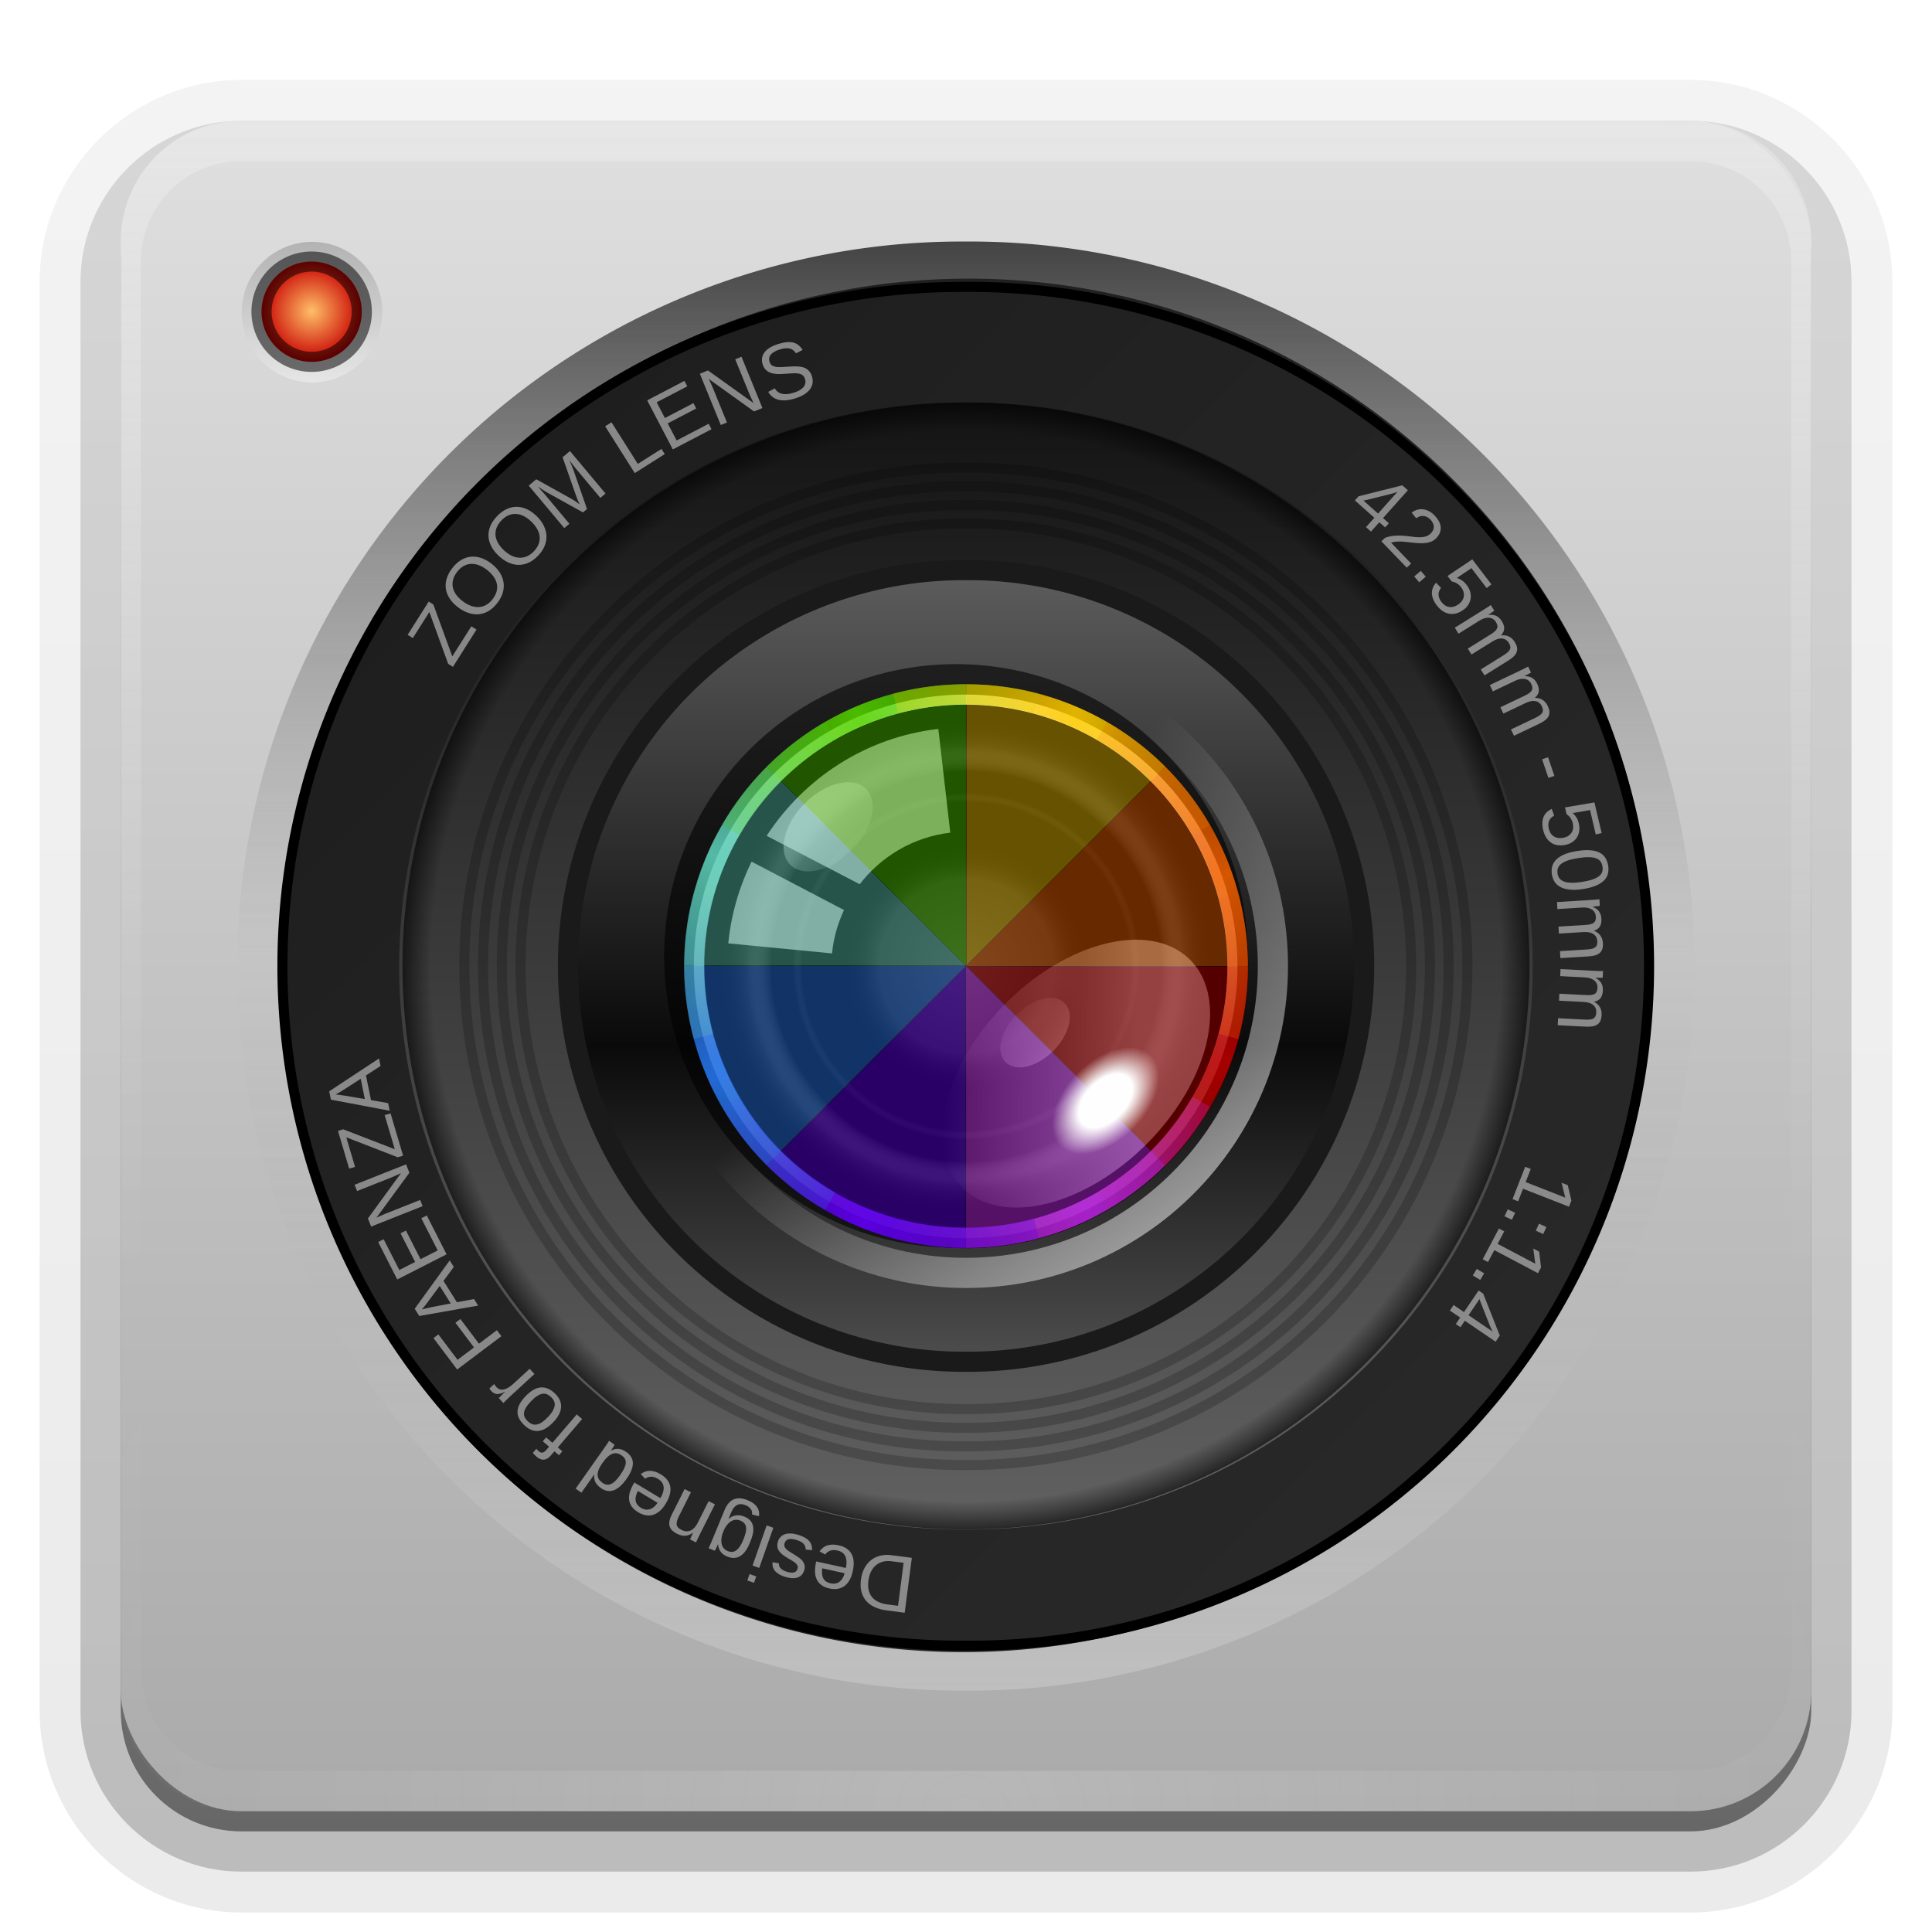 <svg height="96" width="96" xmlns="http://www.w3.org/2000/svg" xmlns:xlink="http://www.w3.org/1999/xlink"><linearGradient id="a"><stop offset="0" stop-color="#fefefe"/><stop offset="1" stop-color="#fefefe" stop-opacity="0"/></linearGradient><linearGradient id="b" gradientUnits="userSpaceOnUse" x1="36.357" x2="36.357" xlink:href="#a" y1="6" y2="63.893"/><radialGradient id="c" cx="48" cy="90.172" gradientTransform="matrix(1.157 0 0 .996 -7.551 .197)" gradientUnits="userSpaceOnUse" r="42" xlink:href="#a"/><linearGradient id="d" gradientUnits="userSpaceOnUse" x1="48" x2="48" y1="90" y2="5.988"><stop offset="0" stop-color="#aaa"/><stop offset="1" stop-color="#dfdfdf"/></linearGradient><linearGradient id="e" gradientUnits="userSpaceOnUse" x1="16.162" x2="76.838" y1="52.099" y2="52.099"><stop offset="0" stop-opacity=".69"/><stop offset=".5" stop-color="#7f7f7f" stop-opacity="0"/><stop offset="1" stop-color="#fefefe" stop-opacity=".217"/></linearGradient><linearGradient id="f" gradientUnits="userSpaceOnUse" x1="16.162" x2="76.772" y1="44.482" y2="44.482"><stop offset="0" stop-color="#1e1e1e"/><stop offset=".374" stop-color="#232323"/><stop offset="1" stop-color="#282828"/></linearGradient><linearGradient id="g" gradientUnits="userSpaceOnUse" x1="16.162" x2="76.772" y1="44.482" y2="44.482"><stop offset="0" stop-color="#141414"/><stop offset="1" stop-color="#616161"/></linearGradient><radialGradient id="h" cx="48" cy="48" gradientUnits="userSpaceOnUse" r="28"><stop offset="0" stop-opacity="0"/><stop offset=".95" stop-opacity="0"/><stop offset="1"/></radialGradient><linearGradient id="i" gradientUnits="userSpaceOnUse" x1="16.162" x2="76.772" y1="44.482" y2="44.482"><stop offset="0" stop-color="#5d5d5d"/><stop offset=".6" stop-color="#0a0a0a"/><stop offset="1" stop-color="#4e4e4e"/></linearGradient><clipPath id="j"><path d="m61.367 45.997a13.637 13.637 0 1 1 -27.274 0 13.637 13.637 0 1 1 27.274 0z" transform="matrix(1.027 0 0 1.027 -1 .778)"/></clipPath><filter id="k" color-interpolation-filters="sRGB" height="1.48" width="1.48" x="-.24" y="-.24"><feGaussianBlur stdDeviation="2.8"/></filter><radialGradient id="l" cx="47.73" cy="45.997" gradientUnits="userSpaceOnUse" r="13.637"><stop offset="0" stop-color="#fefefe" stop-opacity=".185"/><stop offset=".309" stop-color="#fefefe" stop-opacity=".109"/><stop offset=".436" stop-opacity="0"/><stop offset=".545" stop-opacity="0"/><stop offset=".583" stop-color="#fefefe" stop-opacity="0"/><stop offset=".615" stop-opacity=".181"/><stop offset=".691" stop-opacity=".431"/><stop offset=".781" stop-color="#fefefe" stop-opacity=".081"/><stop offset=".876" stop-opacity="0"/><stop offset="1" stop-color="#fefefe" stop-opacity="0"/></radialGradient><linearGradient id="m" gradientUnits="userSpaceOnUse" x1="33.199" x2="67.957" xlink:href="#a" y1="45.997" y2="45.997"/><linearGradient id="n" gradientUnits="userSpaceOnUse" x1="40.068" x2="31.794" xlink:href="#a" y1="58.176" y2="49.665"/><linearGradient id="o" gradientUnits="userSpaceOnUse" x1="40.068" x2="40.068" xlink:href="#a" y1="58.176" y2="41.697"/><radialGradient id="p" cx="41" cy="52" gradientTransform="matrix(1 0 0 .618 0 19.862)" gradientUnits="userSpaceOnUse" r="9.708"><stop offset="0" stop-color="#fefefe"/><stop offset=".5" stop-color="#fefefe"/><stop offset="1" stop-color="#fefefe" stop-opacity="0"/></radialGradient><filter id="q" color-interpolation-filters="sRGB"><feGaussianBlur stdDeviation=".273"/></filter><linearGradient id="r" gradientUnits="userSpaceOnUse" x1="53.935" x2="62.128" y1="111.973" y2="91.77"><stop offset="0" stop-color="#d40000" stop-opacity="0"/><stop offset=".5" stop-color="#d40000"/><stop offset="1" stop-color="#d40000" stop-opacity="0"/></linearGradient><linearGradient id="s" gradientTransform="matrix(.726 .726 -.726 .726 46.743 29.961)" gradientUnits="userSpaceOnUse" x1="53.731" x2="62.586" y1="60.139" y2="38.831"><stop offset="0" stop-color="#d42aff" stop-opacity="0"/><stop offset=".5" stop-color="#d42aff"/><stop offset="1" stop-color="#d42aff" stop-opacity="0"/></linearGradient><linearGradient id="t" gradientTransform="matrix(0 1.027 -1.027 0 95.222 49)" gradientUnits="userSpaceOnUse" x1="53.388" x2="61.983" y1="60.346" y2="39.437"><stop offset="0" stop-color="#60f" stop-opacity="0"/><stop offset=".5" stop-color="#60f"/><stop offset="1" stop-color="#60f" stop-opacity="0"/></linearGradient><linearGradient id="u" gradientTransform="matrix(-.726 .726 -.726 -.726 116.039 96.743)" gradientUnits="userSpaceOnUse" x1="53.296" x2="61.89" y1="59.183" y2="40.223"><stop offset="0" stop-color="#2a7fff" stop-opacity="0"/><stop offset=".5" stop-color="#2a7fff"/><stop offset="1" stop-color="#2a7fff" stop-opacity="0"/></linearGradient><linearGradient id="v" gradientTransform="matrix(-1.027 0 0 -1.027 97 145.222)" gradientUnits="userSpaceOnUse" x1="53.879" x2="60.999" y1="61.33" y2="39.683"><stop offset="0" stop-color="#5fd3bc" stop-opacity="0"/><stop offset=".5" stop-color="#5fd3bc"/><stop offset="1" stop-color="#5fd3bc" stop-opacity="0"/></linearGradient><linearGradient id="w" gradientTransform="matrix(-.726 -.726 .726 -.726 49.257 166.039)" gradientUnits="userSpaceOnUse" x1="53.47" x2="60.324" y1="59.878" y2="39.701"><stop offset="0" stop-color="#55d400" stop-opacity="0"/><stop offset=".5" stop-color="#55d400"/><stop offset="1" stop-color="#55d400" stop-opacity="0"/></linearGradient><linearGradient id="x" gradientTransform="matrix(0 -1.027 1.027 0 .778 147)" gradientUnits="userSpaceOnUse" x1="61.628" x2="52.881" y1="39.683" y2="60.715"><stop offset="0" stop-color="#fc0" stop-opacity="0"/><stop offset=".5" stop-color="#fc0"/><stop offset="1" stop-color="#fc0" stop-opacity="0"/></linearGradient><linearGradient id="y" gradientTransform="matrix(.726 -.726 .726 .726 -20.039 99.257)" gradientUnits="userSpaceOnUse" x1="53.035" x2="61.803" y1="61.183" y2="40.484"><stop offset="0" stop-color="#f60" stop-opacity="0"/><stop offset=".5" stop-color="#f60"/><stop offset="1" stop-color="#f60" stop-opacity="0"/></linearGradient><filter id="z" color-interpolation-filters="sRGB"><feGaussianBlur stdDeviation=".42"/></filter><linearGradient id="A" gradientUnits="userSpaceOnUse" x1="64.072" x2="46.605" xlink:href="#a" y1="64.036" y2="46.569"/><linearGradient id="B" gradientTransform="matrix(1.006 0 0 .994 100 0)" gradientUnits="userSpaceOnUse" x1="45.448" x2="45.448" y1="92.54" y2="7.017"><stop offset="0"/><stop offset="1" stop-opacity=".588"/></linearGradient><linearGradient id="C" gradientTransform="matrix(1.024 0 0 1.012 -1.143 -98.071)" gradientUnits="userSpaceOnUse" x1="32.251" x2="32.251" xlink:href="#B" y1="6.132" y2="90.239"/><linearGradient id="D" gradientTransform="translate(0 -97)" gradientUnits="userSpaceOnUse" x1="32.251" x2="32.251" xlink:href="#B" y1="6.132" y2="90.239"/><linearGradient id="E" gradientUnits="userSpaceOnUse" x1="16" x2="20.179" y1="85.062" y2="85.062"><stop offset="0" stop-color="#767676"/><stop offset="1" stop-color="#fdfdfd"/></linearGradient><radialGradient id="F" cx="18.089" cy="85.062" gradientTransform="matrix(1 0 0 1.004 0 -.364)" gradientUnits="userSpaceOnUse" r="2.089"><stop offset="0" stop-color="#ffbf67"/><stop offset="1" stop-color="#c70000"/></radialGradient><g fill="url(#C)"><path d="m12-95.031c-5.511 0-10.031 4.52-10.031 10.031v71c0 5.511 4.52 10.031 10.031 10.031h72c5.511 0 10.031-4.52 10.031-10.031v-71c0-5.511-4.52-10.031-10.031-10.031z" opacity=".08" transform="scale(1 -1)"/><path d="m12-94.031c-4.972 0-9.031 4.06-9.031 9.031v71c0 4.972 4.06 9.031 9.031 9.031h72c4.972 0 9.031-4.06 9.031-9.031v-71c0-4.972-4.06-9.031-9.031-9.031z" opacity=".1" transform="scale(1 -1)"/><path d="m12-93c-4.409 0-8 3.591-8 8v71c0 4.409 3.591 8 8 8h72c4.409 0 8-3.591 8-8v-71c0-4.409-3.591-8-8-8z" opacity=".2" transform="scale(1 -1)"/><rect height="85" opacity=".3" rx="7" transform="scale(1 -1)" width="86" x="5" y="-92"/></g><rect fill="url(#D)" height="84" opacity=".45" rx="6" transform="scale(1 -1)" width="84" x="6" y="-91"/><g><rect fill="url(#d)" height="84" rx="6" width="84" x="6" y="6"/><path d="m12 6c-3.324 0-6 2.676-6 6v2 68 2c0 .335.041.651.094.969.049.296.097.597.188.875.01.03.021.064.031.094.099.288.235.547.375.812.145.274.316.536.5.781s.374.473.594.688c.44.428.943.815 1.5 1.094.279.14.573.247.875.344-.256-.1-.487-.236-.719-.375-.007-.004-.024.004-.031 0-.032-.019-.062-.043-.094-.062-.12-.077-.231-.164-.344-.25-.106-.081-.213-.161-.312-.25-.178-.161-.347-.345-.5-.531-.108-.13-.218-.265-.312-.406-.025-.038-.038-.086-.062-.125-.065-.103-.13-.205-.188-.312-.101-.195-.206-.416-.281-.625-.008-.022-.024-.041-.031-.062-.032-.092-.036-.187-.062-.281-.03-.107-.07-.203-.094-.312-.073-.342-.125-.698-.125-1.062v-2-68-2c0-2.782 2.218-5 5-5h2 68 2c2.782 0 5 2.218 5 5v2 68 2c0 .364-.052.721-.125 1.062-.044.207-.088.398-.156.594-.008.022-.023.041-.031.062-.063.174-.138.367-.219.531-.042.083-.079.17-.125.25-.055.097-.127.188-.188.281-.094.141-.205.276-.312.406-.143.174-.303.347-.469.5-.011.01-.02.021-.031.031-.138.126-.285.234-.438.344-.103.073-.204.153-.312.219-.007.004-.024-.004-.031 0-.232.139-.463.275-.719.375.302-.097.596-.204.875-.344.557-.279 1.06-.666 1.5-1.094.22-.214.409-.442.594-.688s.355-.508.5-.781c.14-.265.276-.525.375-.812.01-.031.021-.063.031-.094.09-.278.139-.579.188-.875.052-.318.094-.634.094-.969v-2-68-2c0-3.324-2.676-6-6-6z" fill="url(#b)" opacity=".25"/><path d="m12 90c-3.324 0-6-2.676-6-6v-2-68-2c0-.335.041-.651.094-.969.049-.296.097-.597.188-.875.01-.03.021-.064.031-.094.099-.288.235-.547.375-.812.145-.274.316-.536.5-.781s.374-.473.594-.688c.44-.428.943-.815 1.5-1.094.279-.14.573-.247.875-.344-.256.1-.487.236-.719.375-.007.004-.024-.004-.031 0-.032.019-.062.043-.094.062-.12.077-.231.164-.344.25-.106.081-.213.161-.312.25-.178.161-.347.345-.5.531-.108.13-.218.265-.312.406-.025.038-.038.086-.062.125-.065.103-.13.205-.188.312-.101.195-.206.416-.281.625-.008.022-.024.041-.031.062-.032.092-.036.187-.062.281-.03.107-.07.203-.094.312-.073.342-.125.698-.125 1.062v2 68 2c0 2.782 2.218 5 5 5h2 68 2c2.782 0 5-2.218 5-5v-2-68-2c0-.364-.052-.721-.125-1.062-.044-.207-.088-.398-.156-.594-.008-.022-.023-.041-.031-.062-.063-.174-.138-.367-.219-.531-.042-.083-.079-.17-.125-.25-.055-.097-.127-.188-.188-.281-.094-.141-.205-.276-.312-.406-.143-.174-.303-.347-.469-.5-.011-.01-.02-.021-.031-.031-.138-.126-.285-.234-.438-.344-.103-.073-.204-.153-.312-.219-.007-.004-.024.004-.031 0-.232-.139-.463-.275-.719-.375.302.097.596.204.875.344.557.279 1.06.666 1.5 1.094.22.214.409.442.594.688s.355.508.5.781c.14.265.276.525.375.812.01.031.021.063.031.094.09.278.139.579.188.875.052.318.094.634.094.969v2 68 2c0 3.324-2.676 6-6 6z" fill="url(#c)" opacity=".15"/></g><path d="m76.772 44.482a30.305 30.305 0 1 1 -60.609 0 30.305 30.305 0 1 1 60.609 0z" fill="url(#e)" transform="matrix(0 1.188 -1.188 0 100.842 -7.2)"/><path d="m76.772 44.482a30.305 30.305 0 1 1 -60.609 0 30.305 30.305 0 1 1 60.609 0z" fill="url(#f)" transform="matrix(.793 .793 -.793 .793 46.425 -24.153)"/><path d="m76.772 44.482a30.305 30.305 0 1 1 -60.609 0 30.305 30.305 0 1 1 60.609 0z" fill="none" stroke="#000" stroke-width=".449" transform="matrix(0 1.114 -1.114 0 97.54 -3.75)"/><path d="m76.772 44.482a30.305 30.305 0 1 1 -60.609 0 30.305 30.305 0 1 1 60.609 0z" fill="url(#g)" transform="matrix(0 .924 -.924 0 89.099 5.067)"/><g fill="none" opacity=".2" stroke="#000" transform="matrix(.926 0 0 .926 3.556 3.556)"><path d="m76.772 44.482a30.305 30.305 0 1 1 -60.609 0 30.305 30.305 0 1 1 60.609 0z" stroke-width=".612" transform="matrix(0 .883 -.883 0 87.265 6.983)"/><path d="m76.772 44.482a30.305 30.305 0 1 1 -60.609 0 30.305 30.305 0 1 1 60.609 0z" stroke-width=".661" transform="matrix(0 .817 -.817 0 84.329 10.05)"/><path d="m76.772 44.482a30.305 30.305 0 1 1 -60.609 0 30.305 30.305 0 1 1 60.609 0z" stroke-width=".636" transform="matrix(0 .85 -.85 0 85.797 8.517)"/><path d="m76.772 44.482a30.305 30.305 0 1 1 -60.609 0 30.305 30.305 0 1 1 60.609 0z" stroke-width=".689" transform="matrix(0 .784 -.784 0 82.861 11.583)"/></g><path d="m48 20c-7.165 0-14.333 2.732-19.8 8.199-10.934 10.934-10.934 28.666 0 39.6 10.934 10.934 28.665 10.934 39.599 0 10.934-10.934 10.934-28.666 0-39.6-5.467-5.467-12.634-8.199-19.8-8.199zm0 2.593c6.502 0 12.992 2.493 17.952 7.453 9.922 9.922 9.922 25.984 0 35.906-9.922 9.922-25.983 9.922-35.905 0-9.922-9.922-9.922-25.984 0-35.906 4.961-4.961 11.451-7.453 17.952-7.453z" fill="url(#h)" opacity=".6"/><path d="m76.772 44.482a30.305 30.305 0 1 1 -60.609 0 30.305 30.305 0 1 1 60.609 0z" fill="url(#i)" stroke="#1a1a1a" stroke-width="1.541" transform="matrix(0 .649 -.649 0 76.872 17.839)"/><path d="m20.179 85.062a2.089 2.098 0 1 1 -4.179 0 2.089 2.098 0 1 1 4.179 0z" fill="url(#E)" opacity=".403" transform="matrix(0 1.671 1.664 0 -126.038 -14.717)"/><path d="m20.179 85.062a2.089 2.098 0 1 1 -4.179 0 2.089 2.098 0 1 1 4.179 0z" fill="url(#F)" stroke="#000" stroke-linecap="square" stroke-opacity=".532" stroke-width=".841" transform="matrix(1.192 0 0 1.187 -6.077 -85.48)"/><g fill="#b3b3b3" opacity=".71" transform="matrix(-.5 .866 -.866 -.5 113.573 30.438)"><path d="m45.682 77.43 2.19.089-.011.279-1.763 2.098 1.532.063-.012.304-1.955-.08.011-.271 1.763-2.106-1.766-.072.012-.304"/><path d="m42.473 78.426c.029-.213.086-.402.171-.568.084-.166.193-.303.326-.411.133-.108.288-.184.465-.229.177-.044.372-.052.585-.023.225.03.417.092.576.184.159.094.287.211.382.351.095.142.159.303.193.483.033.181.036.373.009.579-.029.213-.084.401-.167.565-.083.164-.189.298-.32.402-.131.106-.285.18-.462.221-.178.043-.376.05-.594.02-.217-.029-.405-.088-.563-.177-.16-.089-.289-.201-.386-.338-.098-.137-.166-.295-.202-.475-.036-.18-.04-.375-.012-.585m.377.051c-.022.164-.021.316.003.456.023.14.07.263.139.37.068.106.16.194.274.262.114.068.251.113.41.134.163.022.309.015.438-.02.13-.035.242-.095.338-.179.094-.085.171-.191.23-.32.058-.129.098-.275.12-.439.022-.164.022-.317-.001-.459-.024-.141-.07-.267-.138-.377-.069-.109-.161-.2-.275-.272-.115-.071-.252-.117-.411-.138-.17-.023-.321-.015-.451.024-.131.039-.243.102-.335.189-.093.089-.168.199-.224.33-.057.132-.097.278-.119.439"/><path d="m39.301 77.678c.051-.209.128-.391.23-.547.101-.156.224-.281.367-.375.144-.094.306-.153.486-.179.181-.025.375-.013.584.038.22.054.405.135.554.244.149.11.263.24.343.39.08.151.127.318.141.501.014.183-.003.375-.053.576-.051.209-.126.39-.226.544-.099.154-.22.276-.361.366-.142.091-.302.148-.482.171-.181.024-.379.01-.593-.043-.212-.052-.393-.13-.542-.235-.15-.105-.266-.231-.348-.377-.083-.146-.134-.311-.151-.493-.017-.182-0-.377.05-.583m.37.091c-.039.161-.054.312-.045.454.008.141.041.269.099.382.057.113.138.21.245.289.106.08.238.139.393.177.159.039.305.048.438.027.133-.021.251-.069.355-.142.103-.074.19-.172.263-.294.071-.122.127-.263.166-.424.039-.161.055-.313.048-.457-.009-.143-.042-.273-.098-.39-.057-.116-.139-.216-.244-.299-.107-.083-.238-.143-.394-.181-.167-.041-.317-.049-.451-.024-.135.025-.252.076-.353.153-.102.078-.188.18-.258.305-.071.125-.126.266-.164.424"/><path d="m36.937 75.374-.63 1.724c-.023.062-.047.126-.072.19-.025.064-.048.123-.071.176-.025.061-.05.121-.076.178.04-.056.08-.111.121-.166.035-.047.073-.097.115-.149.04-.052.078-.099.113-.139l1.311-1.517.246.09.034 2.008c.001.021.001.045 0.0.073-.002.027-.002.056-.003.086-.002.031-.003.063-.003.094-.002.032-.004.064-.006.096-.003.072-.007.147-.013.224.024-.069.047-.137.069-.206.019-.058.039-.12.061-.184.022-.063.041-.118.058-.166l.63-1.724.312.114-.944 2.585-.46-.168-.033-2.044c0-.028.002-.063.004-.107.002-.042.004-.086.008-.13.004-.044.008-.086.013-.126.003-.039.006-.069.01-.09-.011.018-.028.044-.051.077s-.048.068-.075.104c-.028.035-.055.07-.081.103-.026.033-.048.061-.067.082l-1.33 1.546-.449-.164.944-2.585.316.115"/><path d="m35.016 74.508-1.278 2.437-.33-.173 1.136-2.167-1.232-.646.141-.27z"/><path d="m33.052 73.458-1.476 2.323-1.762-1.12.163-.257 1.447.92.473-.745-1.349-.857.161-.254 1.349.857.514-.809-1.515-.963.163-.257z"/><path d="m29.4 70.908-.274 2.754c.037-.052.073-.104.108-.156.031-.044.064-.09.1-.138.034-.048.065-.09.093-.126l1.121-1.444.262.204-1.687 2.174-.343-.266.271-2.776c-.036.053-.072.106-.108.158-.031.045-.066.093-.103.145-.038.053-.075.103-.111.149l-1.107 1.426-.265-.206 1.687-2.174.355.275"/><path d="m26.456 69.28c.079-.084.169-.147.269-.187.099-.041.207-.055.325-.043.116.013.241.054.373.122.13.069.267.17.409.304.25.234.403.461.461.679.058.218.028.428-.089.629l-.313-.195c.036-.065.06-.131.072-.2.013-.069.01-.14-.007-.215-.019-.075-.055-.153-.108-.236-.053-.082-.128-.169-.225-.26-.081-.076-.161-.139-.241-.189-.081-.049-.159-.082-.234-.099-.075-.017-.147-.016-.215.004-.07.02-.135.061-.194.124-.061.066-.096.133-.104.202-.009.068.001.141.03.219.029.077.073.16.131.249.058.088.123.186.194.292.044.065.088.131.132.199.042.068.079.136.113.205.032.069.057.139.077.209.02.07.028.14.026.209-.003.07-.019.139-.047.207-.029.069-.075.137-.137.203-.089.095-.184.158-.286.19-.103.032-.209.037-.319.017-.109-.021-.22-.064-.332-.132-.112-.067-.222-.152-.33-.253-.124-.117-.221-.227-.291-.329-.07-.102-.118-.201-.142-.297-.024-.096-.027-.19-.009-.282.016-.092.049-.186.099-.282l.312.204c-.032.061-.053.122-.063.184-.011.061-.008.124.009.188.017.064.048.13.095.199.045.068.108.138.186.212.093.087.179.152.259.195.078.043.15.068.215.076.065.007.124-.001.178-.024.052-.023.099-.057.141-.101.056-.06.088-.123.095-.19.005-.066-.006-.137-.033-.21-.027-.074-.066-.151-.118-.231-.051-.08-.107-.165-.167-.253-.048-.072-.096-.144-.142-.217-.048-.072-.091-.145-.127-.218-.037-.073-.067-.145-.09-.218-.024-.074-.035-.148-.033-.221.001-.074.017-.147.048-.22.03-.074.079-.147.148-.22"/><path d="m18.631 41.246.61.127-.068.325-.61-.127-.264 1.27-.268-.056-1.56-1.611.075-.361 1.813.377.079-.379.272.056-.079.379m-1.764-.027c.006.004.017.013.034.027.016.014.034.03.054.047s.041.036.062.055c.02.018.037.033.05.046l.874.902c.009.009.02.021.034.037.014.015.029.031.044.047.014.016.028.032.042.049s.025.029.032.039l.198-.952-1.425-.296"/><path d="m19.4 40.683-.238-.069c-.128-.106-.234-.221-.319-.344-.086-.125-.159-.251-.22-.379-.062-.128-.118-.252-.167-.373-.049-.122-.1-.235-.155-.337-.054-.102-.117-.19-.188-.264-.071-.075-.16-.127-.267-.158-.075-.022-.144-.029-.207-.023-.064.006-.122.025-.173.056-.051.031-.095.074-.131.129-.037.053-.066.116-.087.188-.019.068-.029.134-.027.2.002.064.015.125.039.182.024.057.06.109.108.155.047.045.106.082.177.112l-.132.336c-.092-.039-.174-.091-.246-.156-.072-.065-.129-.144-.17-.234-.043-.091-.068-.192-.075-.304-.007-.113.009-.237.048-.37.038-.131.087-.244.148-.337.061-.094.132-.167.214-.219.082-.054.173-.086.274-.098.101-.012.21-0.0.328.034.089.026.169.066.239.122.071.054.135.119.192.194.057.073.11.155.157.245.047.09.093.182.136.277.042.095.083.19.125.286.04.096.082.187.126.274.044.086.092.165.143.238.05.073.106.134.168.185l.398-1.379.287.083-.505 1.751"/><path d="m20.098 38.397-.404-.142.126-.359.404.142z"/><path d="m20.293 35.446c.127.053.236.121.326.203.09.083.157.178.203.285.044.107.064.226.059.357-.004.129-.038.268-.099.416-.056.133-.12.243-.193.33-.072.086-.15.151-.232.197-.084.045-.171.073-.261.084-.09.009-.18.005-.271-.014l.099-.344c.054.007.108.008.164.003.054-.005.108-.021.161-.047.052-.028.102-.067.149-.118.046-.053.087-.122.123-.209.035-.084.054-.166.058-.245.002-.08-.012-.154-.043-.223-.03-.07-.076-.134-.138-.191-.062-.057-.141-.105-.236-.145-.078-.033-.155-.05-.23-.052-.077-.002-.148.01-.215.038-.068.027-.129.069-.184.126-.054.056-.1.128-.136.214-.023.054-.039.106-.048.156-.009.05-.014.098-.014.145.001.045.006.089.015.131.009.04.019.079.032.117l-.132.317-1.331-.654.602-1.444.276.115-.479 1.148.786.384c-.02-.076-.028-.164-.023-.264.004-.1.03-.21.08-.329.053-.126.119-.232.2-.317.081-.085.171-.148.271-.189.099-.042.206-.062.319-.06s.228.027.345.076"/><path d="m21.869 34.297-1.182-.63c-.091-.048-.17-.083-.237-.104-.067-.021-.126-.027-.178-.019-.052.006-.097.027-.135.063-.039.035-.076.084-.11.147-.035.066-.053.132-.055.199-.003.066.01.132.04.196.029.062.074.123.135.183.061.057.138.111.231.161l1.081.576-.164.309-1.467-.782c-.039-.021-.08-.042-.123-.063-.044-.023-.085-.044-.123-.063-.04-.02-.074-.036-.102-.05-.028-.014-.047-.022-.055-.025l.156-.293c.006.002.022.009.048.021.026.012.056.027.09.043.033.015.068.031.103.048.034.017.062.031.085.043l.003-.005c-.039-.056-.072-.112-.099-.168-.027-.055-.043-.112-.051-.171-.008-.06-.005-.122.008-.186.013-.065.039-.135.078-.209.075-.141.163-.238.263-.289.1-.053.221-.062.361-.029l.003-.005c-.039-.056-.072-.113-.097-.171-.025-.058-.041-.118-.046-.179-.006-.062-.003-.127.012-.193.013-.067.04-.137.079-.21.05-.094.106-.169.167-.223.062-.055.131-.091.207-.106.076-.015.162-.011.257.013.094.023.198.066.313.127l1.243.662-.163.307-1.182-.63c-.091-.048-.17-.083-.237-.104-.067-.021-.126-.027-.178-.019-.052.006-.097.027-.135.063-.039.035-.076.084-.11.147-.035.066-.054.131-.057.198-.004.066.008.13.036.194.029.062.074.123.135.183.062.058.141.113.236.163l1.081.576-.163.307"/><path d="m23.584 31.438-1.104-.759c-.085-.058-.159-.102-.223-.13-.064-.028-.122-.042-.174-.039-.052 0-.1.016-.142.047-.043.03-.085.075-.125.134-.042.061-.068.125-.077.191-.01.066-.005.132.017.199.021.065.059.131.114.197.054.064.124.126.211.186l1.009.694-.198.288-1.369-.942c-.036-.025-.075-.051-.115-.077-.041-.028-.079-.054-.115-.077-.037-.024-.069-.044-.096-.061s-.044-.027-.052-.031l.188-.274c.006.003.021.012.046.027s.052.033.084.053c.032.019.064.038.097.059.032.02.059.038.08.053l.003-.005c-.033-.06-.059-.12-.079-.178-.02-.058-.03-.117-.031-.175-.001-.061.009-.122.029-.184.02-.064.054-.13.101-.198.091-.132.189-.218.294-.258.106-.041.226-.037.362.012l.003-.005c-.033-.06-.058-.121-.077-.181-.019-.06-.027-.121-.025-.183.001-.063.012-.126.034-.19.021-.065.055-.131.102-.2.061-.088.124-.155.191-.203.068-.048.141-.076.218-.082.077-.007.162.007.253.042.091.034.189.088.297.161l1.16.798-.197.286-1.104-.759c-.085-.058-.159-.102-.223-.13-.064-.028-.122-.042-.174-.039-.052 0-.1.016-.142.047-.043.03-.085.075-.125.134-.042.061-.068.125-.079.19-.011.065-.007.13.014.197.021.065.059.131.114.197.055.065.127.128.216.189l1.009.694-.197.286"/><path d="m24.788 28.353-.235-.206.643-.735.235.206z"/><path d="m27.873 25.202c.095.101.166.207.214.319.048.112.071.226.068.343-.004.116-.034.232-.092.349-.057.116-.144.229-.261.339-.105.099-.209.173-.311.223-.101.048-.199.077-.293.085-.095.007-.186-.003-.273-.031-.086-.028-.166-.07-.242-.124l.231-.273c.046.028.096.051.148.07.052.017.107.025.166.023.059-.004.12-.019.184-.047.064-.029.129-.076.198-.14.066-.062.117-.129.153-.2.034-.072.052-.145.052-.221.001-.076-.015-.153-.048-.231-.034-.077-.086-.154-.156-.229-.058-.062-.121-.109-.189-.141-.069-.033-.139-.051-.211-.054-.073-.003-.146.01-.22.04-.073.029-.143.076-.212.14-.043.04-.079.081-.107.122-.029.041-.053.084-.072.126-.018.042-.031.084-.04.126-.009.04-.015.08-.019.12l-.25.235-.947-1.142 1.14-1.072.205.218-.907.852.56.672c.013-.078.041-.161.086-.25.044-.09.113-.179.207-.267.1-.094.204-.163.312-.207.108-.045.217-.065.325-.062.108.002.213.028.315.076.103.048.197.118.284.211"/><path d="m29.355 23.367c.166.206.286.395.36.568.074.171.113.327.115.469.003.14-.026.266-.087.377-.061.111-.143.208-.246.292-.104.084-.217.144-.337.179-.12.035-.249.037-.385.005-.135-.033-.279-.104-.43-.212-.151-.111-.31-.269-.477-.476-.174-.216-.3-.409-.376-.58-.076-.173-.115-.328-.116-.466-.001-.138.031-.261.095-.368.063-.108.149-.205.256-.292.102-.083.212-.143.329-.18.117-.039.243-.044.378-.014.135.03.279.1.432.211.152.11.315.272.49.488m-.278.225c-.137-.17-.262-.303-.373-.399-.112-.097-.215-.163-.308-.198-.094-.036-.181-.044-.261-.025-.08.017-.156.056-.229.115-.077.062-.133.131-.169.207-.036.076-.047.164-.032.265.014.099.057.213.129.343.071.129.174.278.311.447.133.164.254.294.365.39.112.095.216.161.311.198.095.035.184.045.266.028.081-.017.159-.056.233-.115.072-.058.125-.125.159-.201.033-.077.042-.165.027-.265-.015-.102-.057-.217-.127-.347-.069-.13-.169-.278-.302-.442"/><path d="m31.58 23.488-.74-1.117c-.057-.086-.11-.154-.159-.204-.049-.05-.098-.084-.147-.102-.049-.019-.098-.022-.149-.009-.051.012-.107.038-.167.078-.062.041-.109.091-.143.149-.034.057-.054.121-.058.191-.004.069.006.144.032.225.026.08.068.163.127.251l.677 1.021-.291.193-.918-1.385c-.024-.037-.051-.075-.078-.115-.027-.041-.053-.079-.078-.115-.026-.036-.048-.067-.066-.092-.018-.025-.031-.041-.037-.048l.277-.183c.005.005.015.019.032.042.017.023.036.05.058.081.022.029.045.059.067.091.022.031.04.057.055.079l.005-.003c-.008-.068-.01-.133-.007-.194.003-.061.015-.119.037-.174.022-.057.054-.11.096-.16.042-.052.098-.1.168-.146.133-.088.256-.132.369-.13.113.001.224.05.331.146l.005-.003c-.008-.068-.009-.134-.004-.197.005-.063.02-.123.045-.18.024-.058.058-.113.102-.164.043-.052.1-.101.169-.147.089-.059.173-.098.253-.116.081-.019.159-.018.233.005.074.023.148.067.22.133.071.065.143.152.215.261l.778 1.174-.29.192-.74-1.117c-.057-.086-.11-.154-.159-.204-.049-.05-.098-.084-.147-.102-.049-.019-.098-.022-.149-.009-.051.012-.107.038-.167.078-.062.041-.11.09-.144.147-.035.056-.055.118-.061.188-.004.069.006.144.032.225.027.081.07.166.13.256l.677 1.021-.29.192"/><path d="m34.449 21.789-.609-1.193c-.047-.092-.092-.165-.135-.221-.043-.056-.088-.095-.135-.118-.046-.025-.095-.033-.147-.026-.052.006-.11.026-.174.058-.066.034-.119.078-.159.132-.04.053-.067.114-.08.183-.012.068-.01.143.006.227.017.082.05.17.097.264l.557 1.091-.311.159-.756-1.48c-.02-.039-.042-.08-.065-.123-.023-.044-.044-.085-.065-.123-.021-.039-.04-.072-.055-.099-.015-.027-.026-.045-.031-.052l.296-.151c.004.005.013.02.027.045s.03.054.049.087c.019.031.038.064.057.098.018.033.033.061.045.084l.005-.003c-0-.069.005-.133.015-.194.01-.061.029-.117.056-.169.028-.054.066-.103.113-.148.048-.046.109-.089.183-.126.143-.073.27-.102.381-.087.113.014.217.075.313.182l.005-.003c-0-.069.006-.134.018-.196.012-.062.034-.12.065-.174.03-.055.07-.105.12-.151.049-.047.111-.089.185-.127.095-.049.183-.078.265-.087.083-.01.16 0.0.231.031.071.031.139.083.203.157.064.073.125.167.184.283l.641 1.254-.31.158-.609-1.193c-.047-.092-.092-.165-.135-.221-.043-.056-.088-.095-.135-.118-.046-.025-.095-.033-.147-.026-.052.006-.11.026-.174.058-.066.034-.119.077-.16.13-.041.052-.068.112-.081.18-.012.068-.01.143.006.227.018.083.051.173.1.269l.557 1.091-.31.158"/><path d="m42.744 18.956-.045-.295.693-.105-.317-2.093-.548.531-.05-.328.576-.54.321-.049.368 2.425.662-.1.045.295-1.705.258"/><path d="m44.85 16.948-.038-.403.379-.036.038.403zm.16 1.701-.038-.403.379-.036.038.403z"/><path d="m46.055 18.552-.011-.299.701-.027-.08-2.116-.604.467-.013-.332.633-.472.324-.012.093 2.451.669-.025.011.299-1.723.065"/><path d="m48.342 18.501.008-.428.381.007-.008.428-.381-.007"/><path d="m50.849 18.004-.046.621-.331-.024.046-.621-1.293-.095.02-.273 1.393-1.758.368.027-.136 1.847.386.028-.02.277-.386-.028m-.204-1.752c-.003.006-.011.019-.022.038-.012.017-.025.037-.04.06-.015.022-.03.045-.046.069-.015.022-.028.041-.039.056l-.78.984c-.007.01-.018.023-.032.039-.013.016-.027.033-.041.05-.014.016-.028.032-.043.048-.014.016-.026.028-.034.037l.97.071.107-1.451"/><path d="m77.021 37.28c-.212.088-.412.134-.601.138-.188.003-.359-.027-.515-.092-.154-.066-.291-.162-.411-.29-.118-.127-.213-.278-.286-.452l-.396-.95 2.54-1.058.35.84c.082.196.132.386.151.572.021.186.005.36-.047.521-.051.161-.141.307-.27.438-.128.132-.301.244-.517.334m-.144-.346c.172-.072.308-.157.409-.257.102-.1.174-.211.215-.333.041-.121.054-.252.038-.39-.014-.139-.052-.283-.114-.431l-.204-.489-1.989.828.236.566c.056.133.129.248.219.343.091.096.196.168.316.215.12.047.253.068.4.062.147-.006.305-.044.473-.114"/><path d="m76.886 38.222c-.105.033-.2.075-.282.124-.081.05-.147.108-.197.173-.049.066-.08.14-.093.222-.012.082-.003.172.029.272.046.145.112.252.198.32.086.07.179.106.278.108l.01.321c-.063-.003-.128-.015-.198-.036-.068-.02-.135-.054-.201-.102-.065-.049-.127-.117-.187-.203-.058-.085-.109-.195-.152-.329-.095-.298-.078-.553.05-.766.128-.211.367-.373.717-.484.189-.06.356-.087.501-.081.147.005.274.036.382.092.108.056.197.133.268.231.072.097.128.208.167.332.054.169.071.318.052.449-.018.132-.065.247-.14.346-.074.1-.171.185-.292.255-.121.071-.257.131-.408.179l-.045.014-.456-1.437m.603 1.009c.206-.086.344-.189.412-.309.07-.12.078-.264.025-.432-.018-.056-.046-.112-.084-.168-.037-.055-.086-.102-.149-.139-.062-.038-.139-.062-.23-.072-.09-.011-.196 0-.319.034l.345 1.087"/><path d="m77.456 41.798c-.096.023-.187.025-.272.005-.084-.019-.16-.057-.229-.116-.068-.059-.128-.137-.181-.234-.051-.096-.093-.211-.125-.344-.029-.119-.045-.229-.049-.33-.005-.099.004-.19.027-.272.023-.082.062-.155.116-.221.056-.064.129-.119.22-.165l.131.288c-.103.056-.17.135-.2.239-.029.103-.024.236.015.398.018.073.039.139.063.198.025.06.055.109.09.147.036.038.077.065.123.079.048.015.102.016.163.001.062-.015.109-.042.141-.08.034-.039.057-.087.072-.146.014-.058.022-.127.023-.206.003-.078.005-.165.008-.259.002-.087.006-.175.013-.262.007-.087.024-.169.052-.245.029-.075.071-.141.126-.197.055-.056.131-.096.229-.119.187-.045.346-.013.475.097.131.111.227.294.288.55.054.227.057.416.01.568-.048.153-.155.269-.323.346l-.112-.299c.05-.024.09-.056.118-.095.029-.039.05-.083.061-.131.012-.049.017-.101.012-.158-.003-.056-.011-.113-.025-.171-.037-.154-.088-.263-.152-.325-.064-.062-.144-.082-.239-.059-.056.013-.099.038-.129.073-.029.036-.05.082-.064.136-.012.055-.02.119-.022.192-.001.073-.002.153-.003.24-.001.058-.003.117-.005.178-.002.061-.007.12-.017.179-.009.06-.022.116-.041.171-.018.055-.043.105-.076.151-.033.045-.075.085-.126.119-.051.035-.113.061-.186.079"/><path d="m79.477 41.867.33-.062.065.346-.33.062-.065-.346m-2.518.474 2.077-.391.065.346-2.077.391z"/><path d="m76.41 44.121c-.016-.12-.018-.228-.006-.324.012-.096.037-.18.075-.252.036-.072.083-.133.141-.182.058-.05.124-.089.199-.117l.097.344c-.094.036-.161.097-.202.183-.042.087-.055.195-.037.324.011.079.031.149.062.21.031.062.073.112.128.15.054.039.121.065.202.079.081.014.177.014.288-.001l.337-.045-.001-.004c-.056-.019-.112-.044-.166-.076-.053-.031-.102-.072-.146-.122-.045-.049-.083-.108-.116-.178-.032-.069-.054-.15-.066-.243-.018-.133-.011-.25.02-.351.033-.1.089-.187.17-.259.081-.071.186-.13.313-.176.129-.045.281-.079.455-.102.168-.022.321-.029.458-.02.138.01.258.04.359.09.103.051.185.122.247.215.064.094.105.213.124.356.02.148.003.281-.051.399-.052.119-.137.216-.255.292l.001.004c.032-.004.068-.009.109-.013.04-.003.078-.006.113-.009.036-.002.068-.004.094-.005.026-.001.041-0.0.046.002l.044.331c-.012 0-.032.002-.061.004-.027.002-.06.005-.099.009s-.082.008-.13.013c-.046.006-.095.013-.145.019l-1.601.214c-.293.039-.523-.004-.689-.129-.168-.123-.271-.334-.311-.63m1.941.28c.146-.019.268-.052.367-.098.1-.045.18-.098.239-.158.059-.06.099-.126.121-.198.022-.07.029-.14.019-.209-.012-.089-.038-.164-.077-.224-.039-.059-.096-.105-.168-.139-.071-.033-.161-.052-.268-.059-.106-.006-.231.001-.376.021-.151.02-.277.047-.377.08-.099.034-.178.076-.235.126-.058.05-.096.108-.115.175-.019.067-.022.144-.01.232.009.07.033.135.072.197.039.063.094.117.165.161.072.044.161.076.267.094.106.019.232.018.376-.001"/><path d="m77.479 46.767 1.338-.077c.103-.006.188-.019.256-.038.068-.018.122-.046.162-.082.041-.036.068-.083.082-.14.015-.056.02-.124.015-.206-.005-.083-.024-.158-.058-.224-.032-.065-.078-.119-.137-.164-.057-.044-.128-.076-.211-.097-.082-.021-.176-.029-.281-.023l-1.223.071-.02-.351 1.659-.096c.044-.003.09-.006.138-.01.049-.003.096-.006.138-.01.044-.004.082-.007.113-.01.031-.003.051-.006.06-.007l.019.331c-.006.002-.024.004-.052.007-.029.003-.062.006-.099.01-.036.005-.074.009-.113.012-.038.004-.069.006-.095.007l0.0.006c.063.03.12.064.172.102.052.037.096.082.133.133.038.051.068.111.091.179.023.068.038.147.043.238.007.117-.002.219-.025.305s-.064.158-.121.216c-.057.058-.132.102-.225.132-.092.031-.203.051-.333.058l-1.406.081-.02-.353"/><path d="m78.488 47.938c-.111-.002-.213.008-.307.028-.093.022-.173.056-.242.101-.067.047-.12.107-.159.181-.038.074-.057.162-.059.267-.003.152.026.275.086.367.06.093.136.157.229.191l-.093.307c-.058-.023-.117-.055-.176-.097-.058-.04-.11-.094-.158-.161-.046-.067-.083-.151-.113-.252-.028-.099-.041-.219-.039-.36.005-.312.102-.549.291-.71.189-.16.467-.236.834-.23.198.003.365.031.501.083.137.052.248.121.333.209.085.087.145.189.181.304.037.115.055.238.053.368-.003.177-.034.324-.093.442-.059.119-.14.213-.243.283-.101.071-.221.121-.358.148-.137.029-.285.042-.444.04l-.047-.001.025-1.508m.251 1.149c.223-.016.386-.07.489-.162.104-.092.158-.226.161-.402.001-.059-.008-.121-.026-.186-.017-.064-.049-.124-.097-.179-.047-.055-.112-.103-.195-.142-.081-.039-.186-.062-.313-.07l-.019 1.14"/><path d="m77.67 51.238c-.129-.077-.218-.172-.266-.285-.049-.112-.066-.247-.051-.405.024-.266.132-.453.322-.563.19-.108.467-.146.83-.112.734.067 1.077.359 1.03.875-.015.159-.056.29-.124.391-.068.101-.169.178-.302.231l-0.0.004c.013.001.033.002.06.004.029.003.058.005.088.006.031.003.06.005.088.008.027.003.047.004.058.005l.815.074-.032.35-2.453-.224c-.051-.005-.099-.009-.146-.013-.047-.003-.09-.006-.129-.008-.039-.002-.073-.004-.101-.005-.027-.001-.047-.002-.059-.001l.031-.335c.013-.001.032-.002.055-.003.025.001.053.002.084.002.031.002.064.003.098.005.035.002.07.004.103.007l.001-.008m.813-.997c-.145-.013-.271-.016-.376-.007-.105.009-.194.03-.265.064-.07.034-.123.081-.16.14-.037.059-.059.134-.067.223-.008.092-.001.174.023.247.023.074.066.137.128.19.063.054.147.098.253.133.105.034.236.059.391.073.149.014.276.013.381-.003.106-.015.193-.044.261-.086.068-.042.119-.097.152-.165.035-.066.056-.145.065-.235.008-.086-0-.161-.024-.226-.024-.065-.067-.121-.13-.169-.062-.048-.146-.087-.25-.117-.103-.029-.23-.05-.381-.064"/><path d="m78.792 53.959-1.826-.342.065-.346 1.826.342.055-.292.251.047-.055.292.234.044c.076.014.144.034.205.06.063.026.114.062.155.108.041.048.069.106.084.177.016.071.014.158-.005.261-.008.041-.018.083-.03.126-.012.044-.025.082-.039.114l-.263-.049c.008-.021.016-.046.024-.075.009-.027.016-.053.02-.076.01-.051.01-.095.003-.131-.008-.035-.024-.064-.047-.088-.022-.023-.052-.042-.089-.056-.037-.014-.081-.025-.131-.034l-.186-.035-.076.405-.251-.047.076-.405"/><path d="m77.442 56.269c-.359-.089-.607-.234-.744-.435-.137-.201-.168-.453-.094-.753.035-.143.088-.265.159-.367.071-.102.16-.181.268-.238.108-.055.233-.087.376-.096.144-.007.306.011.487.056.708.175.986.569.835 1.182-.039.159-.095.291-.168.395-.073.105-.163.184-.269.235-.107.053-.231.08-.373.083-.141.003-.301-.018-.478-.062m.089-.358c.159.039.294.059.404.06.11.002.201-.014.275-.047.073-.031.131-.078.172-.141.042-.062.074-.136.095-.222.022-.087.028-.17.019-.247-.008-.076-.038-.146-.089-.211-.05-.065-.123-.123-.22-.175-.097-.051-.224-.096-.379-.134-.159-.039-.295-.058-.407-.056-.111.002-.203.02-.276.052-.074.034-.132.081-.173.14-.042.061-.072.13-.092.209-.022.087-.029.169-.023.246.008.077.037.148.086.212.05.065.124.123.222.176.098.052.227.098.386.138"/><path d="m76.277 56.441 1.547.484c.042.013.085.026.129.038.045.014.088.027.129.038.041.012.08.022.117.032.036.01.069.019.098.027l-.099.317c-.029-.008-.062-.017-.1-.027-.037-.009-.075-.019-.114-.029-.039-.01-.077-.02-.113-.031-.035-.01-.065-.018-.09-.026l-.002.007c.07.048.128.093.176.137.049.045.085.091.11.139.026.048.04.099.042.154.003.056-.006.119-.029.19-.009.027-.019.053-.032.076-.011.024-.021.042-.029.054l-.308-.096c.013-.02.026-.045.038-.074.013-.029.025-.062.037-.099.024-.077.027-.148.01-.214-.018-.064-.053-.124-.104-.178-.05-.053-.116-.1-.197-.143-.079-.043-.17-.08-.27-.111l-1.051-.329.105-.336"/><path d="m77.577 60.103-.942-.4-.6 1.413-.284-.121.6-1.413-1.026-.436.146-.343 2.533 1.076-.764 1.799-.28-.119z"/><path d="m73.673 62.572.858.097.585-1.109-.564-.655.18-.342 1.911 2.277-.198.375-2.95-.305.178-.337m2.136.245c.056.006.112.013.168.02.056.009.106.017.151.024.046.008.084.014.114.018.031.006.049.01.056.012-.004-.005-.018-.019-.04-.041-.022-.022-.049-.05-.081-.085-.032-.033-.068-.071-.106-.113-.039-.041-.077-.082-.114-.124l-.636-.733-.48.911.968.111"/><path d="m73.31 63.196 2.308 1.498-1.137 1.751-.256-.166.934-1.438-.74-.481-.87 1.34-.252-.164.87-1.34-.804-.522-.977 1.506-.256-.166z"/><path d="m70.725 66.823 2.752.301c-.052-.038-.103-.074-.155-.11-.043-.031-.089-.065-.137-.101-.048-.034-.089-.066-.125-.094l-1.433-1.135.206-.26 2.157 1.708-.269.34-2.774-.298c.052.037.105.073.157.11.044.032.093.067.144.104.053.038.102.076.148.112l1.415 1.12-.209.263-2.157-1.708.279-.352"/><path d="m68.637 69.108 1.509-1.589.202.192.418 2.708 1.056-1.112.221.21-1.348 1.419-.197-.187-.423-2.713-1.217 1.282z"/><path d="m66.845 70.716.769.394.939-.831-.297-.812.289-.256.984 2.805-.317.281-2.652-1.327zm1.912.983c.05.025.1.051.15.078.049.028.093.053.132.076.04.024.074.043.1.057.027.016.043.027.048.031-.002-.007-.01-.024-.023-.053s-.028-.064-.046-.108c-.019-.043-.038-.09-.059-.143-.022-.052-.043-.104-.062-.156l-.336-.91-.771.682.867.445"/></g><g><path d="m61.367 45.997a13.637 13.637 0 1 1 -27.274 0 13.637 13.637 0 1 1 27.274 0z" transform="matrix(1.027 0 0 1.027 -1 .778)"/><path d="m47.5 33c-8.008 0-14.5 6.492-14.5 14.5s6.492 14.5 14.5 14.5c.085 0 .165.002.25 0-7.616-.134-13.75-6.352-13.75-14 0-7.732 6.268-14 14-14 7.648 0 13.866 6.134 14 13.75.002-.085 0-.165 0-.25 0-8.008-6.492-14.5-14.5-14.5z" opacity=".6"/><path d="m61.367 45.997a13.637 13.637 0 1 1 -27.274 0 13.637 13.637 0 1 1 27.274 0z" fill="url(#l)" transform="matrix(1.027 0 0 1.027 -1 .778)"/><path d="m61.367 45.997a13.637 13.637 0 1 1 -27.274 0 13.637 13.637 0 1 1 27.274 0z" fill="none" filter="url(#q)" stroke="url(#m)" stroke-width=".515" transform="matrix(0 .972 -.972 0 92.692 1.625)"/><path d="m41.344 47.375c.071-.767.285-1.486.594-2.156l-4.594-2.406c-.604 1.243-1.018 2.622-1.156 4.062zm1.375-3.438c1.071-1.389 2.668-2.349 4.5-2.562l-.594-5.156c-3.598.417-6.654 2.436-8.531 5.312z" fill="#fefefe" opacity=".6"/><path d="m50.708 52a9.708 6 0 1 1 -19.416 0 9.708 6 0 1 1 19.416 0z" fill="url(#n)" opacity=".431" transform="matrix(.583 -.583 .583 .583 -.744 46.936)"/><g fill="url(#o)"><path d="m50.708 52a9.708 6 0 1 1 -19.416 0 9.708 6 0 1 1 19.416 0z" opacity=".3" transform="matrix(.151 -.151 .151 .151 37.388 49.65)"/><path d="m50.708 52a9.708 6 0 1 1 -19.416 0 9.708 6 0 1 1 19.416 0z" opacity=".3" transform="matrix(-.108 .108 -.108 -.108 55.999 47.077)"/><path d="m50.708 52a9.708 6 0 1 1 -19.416 0 9.708 6 0 1 1 19.416 0z" opacity=".431" transform="matrix(-.194 .194 -.194 -.194 59.194 43.219)"/><path d="m50.708 52a9.708 6 0 1 1 -19.416 0 9.708 6 0 1 1 19.416 0z" opacity=".6" transform="matrix(.09 -.09 .09 .09 40.497 47.751)"/></g><path d="m61.367 45.997a13.637 13.637 0 1 1 -27.274 0 13.637 13.637 0 1 1 27.274 0z" fill="#f0f" opacity=".6" transform="matrix(1.027 0 0 1.027 69 .778)"/><path d="m48 32c-8.837 0-16 7.163-16 16s7.163 16 16 16 16-7.163 16-16-7.163-16-16-16zm0 1.5c8.008 0 14.5 6.492 14.5 14.5s-6.492 14.5-14.5 14.5-14.5-6.492-14.5-14.5 6.492-14.5 14.5-14.5z" fill="url(#A)" opacity=".7"/></g><g><g clip-path="url(#j)" filter="url(#k)" opacity=".4"><path d="m61.367 45.997a13.637 13.637 0 0 1 -3.994 9.643l-9.643-9.643z" fill="#d40000" transform="matrix(1.027 0 0 1.027 -1 .778)"/><path d="m61.367 45.997a13.637 13.637 0 0 1 -3.994 9.643l-9.643-9.643z" fill="#d42aff" transform="matrix(.726 .726 -.726 .726 46.743 -20.039)"/><path d="m61.367 45.997a13.637 13.637 0 0 1 -3.994 9.643l-9.643-9.643z" fill="#60f" transform="matrix(0 1.027 -1.027 0 95.222 -1)"/><path d="m61.367 45.997a13.637 13.637 0 0 1 -3.994 9.643l-9.643-9.643z" fill="#2a7fff" transform="matrix(-.726 .726 -.726 -.726 116.039 46.743)"/><path d="m61.367 45.997a13.637 13.637 0 0 1 -3.994 9.643l-9.643-9.643z" fill="#5fd3bc" transform="matrix(-1.027 0 0 -1.027 97 95.222)"/><path d="m61.367 45.997a13.637 13.637 0 0 1 -3.994 9.643l-9.643-9.643z" fill="#55d400" transform="matrix(-.726 -.726 .726 -.726 49.257 116.039)"/><path d="m61.367 45.997a13.637 13.637 0 0 1 -3.994 9.643l-9.643-9.643z" fill="#fc0" transform="matrix(0 -1.027 1.027 0 .778 97)"/><path d="m61.367 45.997a13.637 13.637 0 0 1 -3.994 9.643l-9.643-9.643z" fill="#f60" transform="matrix(.726 -.726 .726 .726 -20.039 49.257)"/></g><g filter="url(#z)" opacity=".8" transform="translate(0 -50)"><path d="m61.531 94.375-.969.25c.287 1.074.438 2.21.438 3.375 0 4.808-2.62 9.001-6.5 11.25l.5.875c5.488-3.168 8.171-9.629 6.531-15.75z" fill="url(#r)" opacity=".8"/><path d="m59.25 104.5c-2.249 3.88-6.442 6.5-11.25 6.5-1.165 0-2.301-.15-3.375-.438l-.25.969c6.121 1.64 12.582-1.044 15.75-6.531z" fill="url(#s)" opacity=".8"/><path d="m36.75 104.5-.875.5c3.168 5.488 9.629 8.171 15.75 6.531l-.25-.969c-1.074.287-2.21.438-3.375.438-4.808 0-9.001-2.62-11.25-6.5z" fill="url(#t)"/><path d="m34.469 94.375c-1.64 6.121 1.044 12.582 6.531 15.75l.5-.875c-3.88-2.249-6.5-6.442-6.5-11.25 0-1.165.15-2.301.438-3.375z" fill="url(#u)" opacity=".9"/><path d="m41 85.875c-5.488 3.168-8.171 9.629-6.531 15.75l.969-.25c-.287-1.074-.438-2.21-.438-3.375 0-4.808 2.62-9.001 6.5-11.25z" fill="url(#v)"/><path d="m48.156 84c-4.972-.061-9.707 2.541-12.281 7l.875.5c2.249-3.88 6.442-6.5 11.25-6.5 1.165 0 2.301.15 3.375.438l.25-.969c-1.148-.307-2.321-.455-3.469-.469z" fill="url(#w)"/><path d="m47.844 84c-1.147.014-2.321.161-3.469.469l.25.969c1.074-.287 2.21-.438 3.375-.438 4.808 0 9.001 2.62 11.25 6.5l.875-.5c-2.574-4.459-7.309-7.061-12.281-7z" fill="url(#x)"/><path d="m55 85.875-.5.875c3.88 2.249 6.5 6.442 6.5 11.25 0 1.165-.15 2.301-.438 3.375l.969.25c1.64-6.121-1.044-12.582-6.531-15.75z" fill="url(#y)" opacity=".9"/></g><path d="m50.708 52a9.708 6 0 1 1 -19.416 0 9.708 6 0 1 1 19.416 0z" fill="url(#p)" transform="matrix(.233 -.233 .233 .233 33.267 52.135)"/></g></svg>